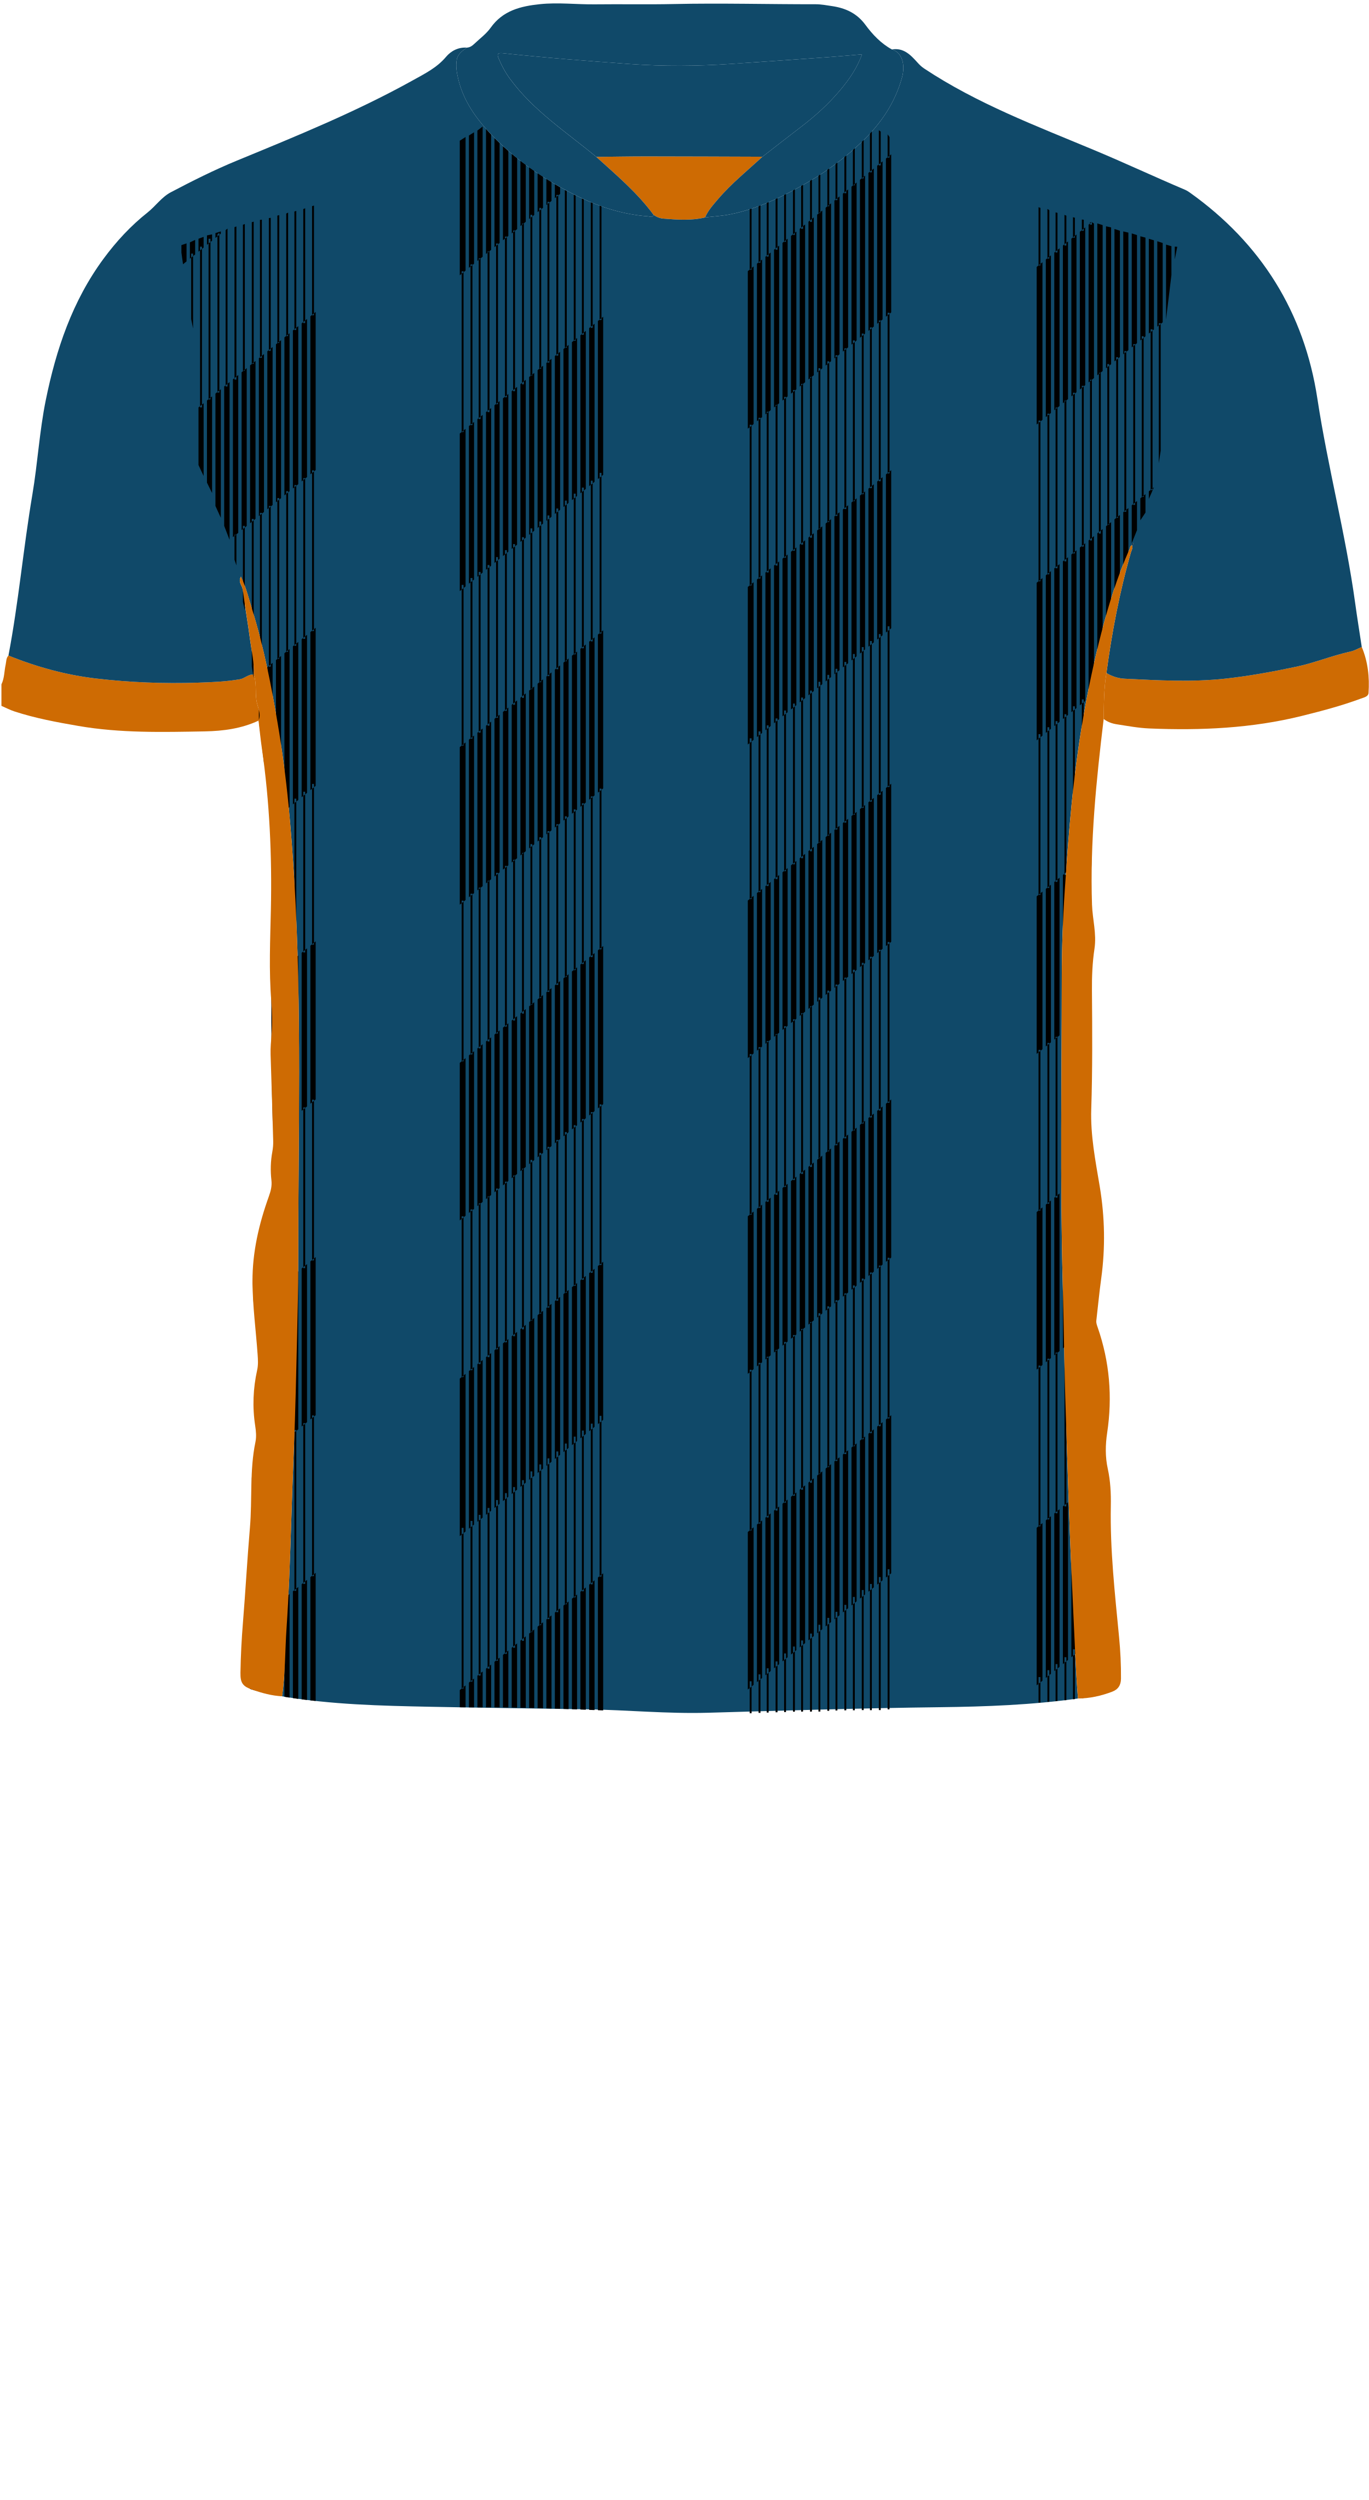 <!--?xml version="1.0" encoding="utf-8"?-->
<!-- Generator: Adobe Illustrator 24.2.3, SVG Export Plug-In . SVG Version: 6.00 Build 0)  -->
<svg version="1.1" id="Camada_1" xmlns="http://www.w3.org/2000/svg" xmlns:xlink="http://www.w3.org/1999/xlink" x="0px" y="0px" viewBox="0 0 229 418" enable-background="new 0 0 229 418" xml:space="preserve">
<g onclick="select(this)" class="" id="detalhe-punho" fill="#ce6b03">
	<path d="M0.24,114.414c0.507-1.033,0.462-2.185,0.703-3.276
		c0.116-0.528,0.064-1.104,0.471-1.542c4.747,1.919,9.661,3.264,14.739,3.852
		c5.621,0.651,11.275,0.868,16.94,0.684c2.35-0.076,4.69-0.164,7.019-0.566
		c0.849-0.146,1.445-0.891,2.341-0.789c0.48,1.37,0.244,2.819,0.426,4.227
		c0.148,1.146,0.879,2.263,0.364,3.479c-2.841,1.333-5.908,1.738-8.967,1.795
		c-7.065,0.131-14.14,0.304-21.158-0.907c-3.614-0.624-7.213-1.288-10.704-2.43
		c-0.746-0.244-1.451-0.616-2.174-0.93C0.24,116.813,0.24,115.614,0.24,114.414z"></path>
	<path d="M184.617,120.203c0.037-2.57,0.037-5.142,0.463-7.689
		c0.94,0.57,1.979,0.904,3.054,0.956c5.608,0.275,11.229,0.599,16.823-0.011
		c3.99-0.435,7.945-1.161,11.886-1.994c3.093-0.653,6.001-1.869,9.074-2.541
		c0.649-0.142,1.25-0.5,1.873-0.759c1.029,2.465,1.315,5.05,1.132,7.685
		c-0.044,0.626-0.767,0.756-1.271,0.943c-3.215,1.194-6.528,2.066-9.852,2.892
		c-8.398,2.088-16.943,2.464-25.54,2.105c-1.825-0.076-3.643-0.418-5.454-0.697
		C186.023,120.973,185.262,120.707,184.617,120.203z"></path>
</g>
<g onclick="select(this)" class="" id="gola-secundaria" fill="#ce6b03">
	<path d="M127.543,26.201c-2.536,2.339-5.232,4.511-7.481,7.15
		c-0.797,0.935-1.623,1.853-2.121,3.001c-2.313,0.56-4.646,0.381-6.981,0.197
		c-0.616-0.048-1.141-0.285-1.634-0.628c-2.719-3.699-6.211-6.634-9.578-9.692
		c2.834-0.029,5.668-0.082,8.501-0.081
		C114.681,26.151,121.112,26.182,127.543,26.201z"></path>
</g>
<path d="M189.368,91.157c0.038-0.134,0.075-0.268,0.113-0.402
	c0.026,0.028,0.073,0.055,0.075,0.085c0.012,0.152,0.02,0.31-0.208,0.297
	C189.348,91.137,189.368,91.157,189.368,91.157z"></path>
<g onclick="select(this)" class="" id="estampa-primaria" fill="#104969">
	<path d="M42.453,112.778c-0.896-0.102-1.492,0.643-2.341,0.789
		c-2.329,0.402-4.669,0.489-7.019,0.566c-5.665,0.184-11.318-0.033-16.94-0.684
		c-5.078-0.588-9.992-1.933-14.739-3.852c1.697-8.915,2.489-17.963,4-26.905
		c0.886-5.239,1.179-10.56,2.24-15.778c1.729-8.505,4.452-16.588,9.668-23.661
		c2.122-2.878,4.538-5.491,7.34-7.71c1.364-1.08,2.364-2.584,3.925-3.405
		c3.61-1.899,7.258-3.728,11.032-5.281c9.991-4.113,20.001-8.18,29.465-13.442
		c1.975-1.098,3.998-2.095,5.516-3.9c0.844-1.003,2.058-1.647,3.495-1.552
		c-0.756,0.533-1.533,1.066-1.699,2.063c-0.173,1.038-0.004,2.061,0.231,3.081
		c0.883,3.838,3.133,6.89,5.784,9.624c4.141,4.271,9.016,7.563,14.371,10.152
		c3.689,1.784,7.536,2.99,11.64,3.29c0.312,0.023,0.73,0.281,0.904-0.251
		c0.494,0.343,1.018,0.58,1.634,0.628c2.335,0.184,4.667,0.363,6.98-0.197
		c1.42-0.17,2.858-0.246,4.255-0.528c4.653-0.939,8.857-3.005,12.928-5.357
		c3.301-1.907,6.357-4.179,9.102-6.809c3.097-2.967,5.471-6.426,6.642-10.647
		c0.619-2.234,0.016-4.273-1.676-4.744c1.942-0.323,3.118,0.898,4.249,2.153
		c0.347,0.386,0.685,0.727,1.128,1.021c8.872,5.889,18.79,9.613,28.527,13.682
		c5.067,2.118,10.038,4.444,15.091,6.587c0.285,0.121,0.559,0.284,0.812,0.464
		c11.967,8.495,19.178,20.083,21.368,34.482c1.744,11.467,4.739,22.683,6.319,34.167
		c0.337,2.452,0.734,4.896,1.104,7.343c-0.623,0.259-1.225,0.617-1.873,0.759
		c-3.073,0.671-5.981,1.887-9.074,2.541c-3.941,0.833-7.895,1.559-11.886,1.994
		c-5.594,0.61-11.216,0.285-16.823,0.011c-1.076-0.053-2.115-0.387-3.054-0.956
		c0.913-6.797,2.195-13.519,4.081-20.119c0.116-0.405,0.406-0.798,0.186-1.258
		c0.229,0.014,0.22-0.145,0.208-0.297c-0.002-0.03-0.049-0.057-0.075-0.085
		c-0.038,0.134-0.075,0.268-0.113,0.402c-0.338,0.089-0.329,0.433-0.43,0.66
		c-2.042,4.574-3.519,9.347-4.761,14.182c-2.408,9.376-3.984,18.897-4.931,28.537
		c-0.471,4.788-0.818,9.583-1.14,14.377c-0.324,4.814-0.49,9.647-0.494,14.473
		c-0.014,17.026-0.293,34.051,0.154,51.078c0.192,7.304,0.26,14.611,0.515,21.916
		c0.17,4.865,0.32,9.731,0.485,14.597c0.203,5.981,0.459,11.958,0.741,17.936
		c0.237,5.022,0.416,10.045,0.81,15.058c-7.654,1.07-15.358,1.361-23.073,1.452
		c-12.947,0.153-25.888,0.562-38.83,0.929c-6.761,0.191-13.496-0.465-20.247-0.577
		c-8.711-0.144-17.422-0.246-26.132-0.423c-8.31-0.169-16.623-0.353-24.848-1.751
		c0.542-3.76,0.482-7.56,0.739-11.339c0.382-5.609,0.58-11.233,0.76-16.854
		c0.142-4.427,0.293-8.852,0.473-13.278c0.255-6.262,0.39-12.53,0.535-18.796
		c0.093-3.993,0.191-7.992,0.189-11.98c-0.008-21.407,0.634-42.822-0.658-64.218
		c-0.254-4.208-0.559-8.405-0.969-12.6c-0.447-4.587-1.058-9.142-1.828-13.688
		c-1.071-6.324-2.293-12.605-4.185-18.739c-0.582-1.885-1.037-3.822-1.938-5.698
		c-0.528,0.89,0.204,1.451,0.292,2.13c0.371,2.852,0.881,5.687,1.254,8.539
		C42.101,108.97,42.542,110.848,42.453,112.778z"></path>
	<path d="M127.543,26.201c-6.431-0.019-12.862-0.05-19.293-0.053
		c-2.834-0.002-5.668,0.052-8.501,0.081c-5.005-4.143-10.523-7.718-14.446-13.059
		c-0.787-1.071-1.398-2.229-1.913-3.447c-0.306-0.723-0.059-0.909,0.667-0.832
		c7.111,0.755,14.239,1.311,21.372,1.816c5.593,0.396,11.183,0.353,16.772-0.019
		c5.381-0.358,10.762-0.734,16.141-1.117c1.906-0.136,3.809-0.315,5.854-0.486
		c-0.849,2.337-2.17,4.221-3.661,5.996c-1.937,2.305-4.157,4.312-6.55,6.136
		C131.825,22.864,129.689,24.539,127.543,26.201z"></path>
</g>
<g onclick="select(this)" class="selected" id="estampa-secundaria" fill="#000000">
	<path d="M100.014,106.097v26.427l0.881-0.714v-26.43L100.014,106.097z
		 M97.089,108.479v26.416l0.9-0.729v-26.419L97.089,108.479z M94.254,110.787v26.405
		l0.855-0.693v-26.408L94.254,110.787z M77.878,124.122l-0.968,0.788v26.34
		l0.968-0.784V124.122z M78.44,123.664v26.346l0.855-0.693v-26.349L78.44,123.664z
		 M79.857,122.51v26.351l0.878-0.711v-26.354L79.857,122.51z M81.297,121.337v26.356
		l0.855-0.693v-26.36L81.297,121.337z M82.715,120.183v26.362l0.855-0.693v-26.365
		L82.715,120.183z M84.133,119.029v26.367l0.9-0.729v-26.37L84.133,119.029z
		 M85.595,117.838v26.373l0.9-0.729v-26.376L85.595,117.838z M87.057,116.647v26.378
		l0.889-0.72v-26.381L87.057,116.647z M88.509,115.465v26.383l0.855-0.693V114.769
		L88.509,115.465z M89.926,114.311v26.389l0.907-0.736v-26.392L89.926,114.311z
		 M91.396,113.114v26.394l0.855-0.693v-26.398L91.396,113.114z M92.814,111.96v26.4
		l0.878-0.711v-26.403L92.814,111.96z M95.671,109.633v26.41l0.855-0.693v-26.414
		L95.671,109.633z M98.551,107.288v26.421l0.9-0.729v-26.425L98.551,107.288z
		 M77.223,97.786h0.317v26.869h-0.317V97.786z M78.709,96.631h0.317v26.869h-0.317
		V96.631z M80.074,95.616h0.317v26.869h-0.317V95.616z M81.56,94.461h0.317v26.869
		h-0.317V94.461z M82.983,93.136h0.317v26.869h-0.317V93.136z M84.469,91.981h0.317
		v26.869h-0.317V91.981z M85.834,90.966h0.317v26.869h-0.317V90.966z M87.32,89.811
		h0.317v26.869h-0.317V89.811z M88.728,88.339h0.317v26.869h-0.317V88.339z
		 M90.214,87.184h0.317v26.869h-0.317V87.184z M91.579,86.169h0.317v26.869h-0.317
		V86.169z M93.065,85.014h0.317v26.869h-0.317V85.014z M94.488,83.689h0.317v26.869
		h-0.317V83.689z M95.974,82.534h0.317v26.869h-0.317V82.534z M97.339,81.519h0.317
		v26.869h-0.317V81.519z M98.825,80.364h0.317v26.869h-0.317V80.364z M100.296,79.059
		h0.317v26.869h-0.317V79.059z M100.014,53.671V80.098l0.881-0.714V52.954
		L100.014,53.671z M97.089,56.053v26.416l0.9-0.729V55.32L97.089,56.053z
		 M94.254,58.361V84.767l0.855-0.693V57.665L94.254,58.361z M77.878,71.696
		l-0.968,0.788V98.824l0.968-0.784V71.696z M78.44,71.238v26.346l0.855-0.693
		v-26.349L78.44,71.238z M79.857,70.084v26.351l0.878-0.711V69.369L79.857,70.084z
		 M81.297,68.911v26.356l0.855-0.693V68.215L81.297,68.911z M82.715,67.757v26.362
		l0.855-0.693V67.061L82.715,67.757z M84.133,66.603v26.367l0.9-0.729V65.87
		L84.133,66.603z M85.595,65.412v26.373l0.9-0.729V64.679L85.595,65.412z
		 M87.057,64.221v26.378l0.889-0.72V63.497L87.057,64.221z M88.509,63.039V89.423
		l0.855-0.693V62.343L88.509,63.039z M89.926,61.885v26.389l0.907-0.736V61.146
		L89.926,61.885z M91.396,60.688V87.083l0.855-0.693v-26.398L91.396,60.688z
		 M92.814,59.534v26.4l0.878-0.711V58.819L92.814,59.534z M95.671,57.207v26.41
		l0.855-0.693V56.511L95.671,57.207z M98.551,54.862v26.421l0.9-0.729V54.129
		L98.551,54.862z M77.223,45.36h0.317v26.869h-0.317V45.36z M78.709,44.205h0.317
		v26.869h-0.317V44.205z M80.074,43.19h0.317V70.059h-0.317V43.19z M81.56,42.035
		h0.317v26.869h-0.317V42.035z M82.983,40.71h0.317v26.869h-0.317V40.71z
		 M84.469,39.555h0.317v26.869h-0.317V39.555z M85.834,38.54h0.317v26.869h-0.317
		V38.54z M87.32,37.385h0.317v26.869h-0.317V37.385z M88.728,35.913h0.317v26.869
		h-0.317V35.913z M90.214,34.758h0.317v26.869h-0.317V34.758z M91.579,33.743h0.317
		v26.869h-0.317V33.743z M93.065,32.588h0.317v26.869h-0.317V32.588z M94.805,31.941
		v26.19h-0.317V31.769L94.805,31.941z M96.291,32.7v24.277h-0.317v-24.432
		L96.291,32.7z M97.656,33.328v22.634h-0.317V33.188L97.656,33.328z M99.142,33.942
		v20.865h-0.317V33.817L99.142,33.942z M100.613,34.48v19.022h-0.317v-19.132
		L100.613,34.48z M76.91,23.525v22.498l0.968-0.784V22.91L76.91,23.525z
		 M78.44,22.655v22.128l0.855-0.693V22.115L78.44,22.655z M79.857,21.83V43.634
		l0.878-0.711V21.155L79.857,21.83z M81.297,21.561v20.905l0.855-0.693V22.511
		L81.297,21.561z M82.715,23.095V41.318l0.855-0.693V23.932L82.715,23.095z
		 M84.133,24.452v15.716l0.9-0.729V25.243L84.133,24.452z M85.606,25.723v13.305
		l0.9-0.729V26.445L85.606,25.723z M87.057,26.869v10.929l0.889-0.72v-9.548
		L87.057,26.869z M88.509,27.934v8.687l0.855-0.693v-7.396L88.509,27.934z
		 M89.926,28.916v6.557l0.907-0.736v-5.216L89.926,28.916z M91.396,29.889v4.393
		l0.855-0.693v-3.149L91.396,29.889z M92.814,30.793v2.34l0.878-0.711v-1.103
		L92.814,30.793z M100.014,158.884v26.427l0.881-0.714v-26.43L100.014,158.884z
		 M97.089,161.266v26.416l0.9-0.729v-26.419L97.089,161.266z M94.254,163.574v26.405
		l0.855-0.693v-26.408L94.254,163.574z M77.878,176.909l-0.968,0.788v26.34
		l0.968-0.784V176.909z M78.44,176.451v26.346l0.855-0.693v-26.349L78.44,176.451z
		 M79.857,175.296v26.351l0.878-0.711v-26.354L79.857,175.296z M81.297,174.124v26.356
		l0.855-0.693v-26.36L81.297,174.124z M82.715,172.97v26.362l0.855-0.693v-26.365
		L82.715,172.97z M84.133,171.815v26.367l0.9-0.729v-26.37L84.133,171.815z
		 M85.595,170.625v26.373l0.9-0.729v-26.376L85.595,170.625z M87.057,169.434v26.378
		l0.889-0.72v-26.381L87.057,169.434z M88.509,168.252v26.383l0.855-0.693v-26.387
		L88.509,168.252z M89.926,167.098v26.389l0.907-0.736v-26.392L89.926,167.098z
		 M91.396,165.901v26.394l0.855-0.693v-26.398L91.396,165.901z M92.814,164.747v26.4
		l0.878-0.711v-26.403L92.814,164.747z M95.671,162.42v26.41l0.855-0.693v-26.414
		L95.671,162.42z M98.551,160.075v26.421l0.9-0.729V159.342L98.551,160.075z
		 M77.223,150.573h0.317v26.869h-0.317V150.573z M78.709,149.418h0.317v26.869h-0.317
		V149.418z M80.074,148.403h0.317v26.869h-0.317V148.403z M81.56,147.248h0.317
		v26.869h-0.317V147.248z M82.983,145.923h0.317v26.869h-0.317V145.923z
		 M84.469,144.768h0.317v26.869h-0.317V144.768z M85.834,143.753h0.317v26.869h-0.317
		V143.753z M87.32,142.598h0.317v26.869h-0.317V142.598z M88.728,141.126h0.317
		v26.869h-0.317V141.126z M90.214,139.971h0.317v26.869h-0.317V139.971z
		 M91.579,138.956h0.317v26.869h-0.317V138.956z M93.065,137.801h0.317v26.869h-0.317
		V137.801z M94.488,136.476h0.317v26.869h-0.317V136.476z M95.974,135.321h0.317
		v26.869h-0.317V135.321z M97.339,134.306h0.317v26.869h-0.317V134.306z
		 M98.825,133.151h0.317v26.869h-0.317V133.151z M100.296,131.846h0.317v26.869h-0.317
		V131.846z M100.014,211.671v26.427l0.881-0.714v-26.43L100.014,211.671z
		 M97.089,214.052v26.416l0.9-0.729v-26.419L97.089,214.052z M94.254,216.361v26.405
		l0.855-0.693v-26.408L94.254,216.361z M77.878,229.695l-0.968,0.788v26.34
		l0.968-0.784V229.695z M78.44,229.237v26.346l0.855-0.693v-26.349L78.44,229.237z
		 M79.857,228.083v26.351l0.878-0.711v-26.354L79.857,228.083z M81.297,226.91v26.356
		l0.855-0.693v-26.36L81.297,226.91z M82.715,225.756v26.362l0.855-0.693v-26.365
		L82.715,225.756z M84.133,224.602v26.367l0.9-0.729v-26.37L84.133,224.602z
		 M85.595,223.411v26.373l0.9-0.729v-26.376L85.595,223.411z M87.057,222.22v26.378
		l0.889-0.72v-26.381L87.057,222.22z M88.509,221.038v26.383l0.855-0.693v-26.387
		L88.509,221.038z M89.926,219.884v26.389l0.907-0.736v-26.392L89.926,219.884z
		 M91.396,218.687v26.394l0.855-0.693v-26.398L91.396,218.687z M92.814,217.533v26.4
		l0.878-0.711v-26.403L92.814,217.533z M95.671,215.206v26.41l0.855-0.693v-26.414
		L95.671,215.206z M98.551,212.861v26.421l0.9-0.729v-26.425L98.551,212.861z
		 M77.223,203.359h0.317v26.869h-0.317V203.359z M78.709,202.204h0.317v26.869h-0.317
		V202.204z M80.074,201.19h0.317v26.869h-0.317V201.19z M81.56,200.035h0.317
		v26.869h-0.317V200.035z M82.983,198.709h0.317v26.869h-0.317V198.709z
		 M84.469,197.554h0.317v26.869h-0.317V197.554z M85.834,196.54h0.317v26.869h-0.317
		V196.54z M87.32,195.385h0.317v26.869h-0.317V195.385z M88.728,193.912h0.317
		v26.869h-0.317V193.912z M90.214,192.757h0.317v26.869h-0.317V192.757z
		 M91.579,191.742h0.317v26.869h-0.317V191.742z M93.065,190.587h0.317v26.869h-0.317
		V190.587z M94.488,189.262h0.317v26.869h-0.317V189.262z M95.974,188.107h0.317
		v26.869h-0.317V188.107z M97.339,187.092h0.317v26.869h-0.317V187.092z
		 M98.825,185.937h0.317v26.869h-0.317V185.937z M100.296,184.632h0.317v26.869h-0.317
		V184.632z M100.014,263.751V285.926l0.881,0.036v-22.929L100.014,263.751z
		 M97.089,266.132v19.684l0.9,0.034v-20.45L97.089,266.132z M94.254,268.441v17.272
		l0.855,0.03v-17.999L94.254,268.441z M77.878,281.775l-0.968,0.788v2.877
		l0.968,0.006V281.775z M78.44,281.317v4.131l0.855,0.003v-4.831L78.44,281.317z
		 M79.857,280.163v5.29l0.878,0.002v-6.006L79.857,280.163z M81.297,278.99v6.465
		l0.855,0v-7.162L81.297,278.99z M82.715,277.836v7.621l0.855,0.005v-8.322
		L82.715,277.836z M84.133,276.682v8.785l0.9,0.01v-9.528L84.133,276.682z
		 M85.595,275.491v9.993l0.9,0.015v-10.741L85.595,275.491z M87.057,274.3v11.209
		l0.889,0.018v-11.951L87.057,274.3z M88.509,273.118v12.422l0.855,0.021v-13.14
		L88.509,273.118z M89.926,271.964v13.613l0.907,0.026v-14.377L89.926,271.964z
		 M91.396,270.767v14.852l0.855,0.027v-15.575L91.396,270.767z M92.814,269.613v16.051
		l0.878,0.029v-16.795L92.814,269.613z M95.671,267.286v18.477l0.855,0.031v-19.205
		L95.671,267.286z M98.551,264.941v20.93l0.9,0.034v-21.697L98.551,264.941z
		 M77.223,255.439h0.317v26.869h-0.317V255.439z M78.709,254.284h0.317v26.869h-0.317
		V254.284z M80.074,253.27h0.317v26.869h-0.317V253.27z M81.56,252.115h0.317
		v26.869h-0.317V252.115z M82.983,250.789h0.317v26.869h-0.317V250.789z
		 M84.469,249.634h0.317v26.869h-0.317V249.634z M85.834,248.62h0.317v26.869h-0.317
		V248.62z M87.32,247.465h0.317v26.869h-0.317V247.465z M88.728,245.992h0.317
		v26.869h-0.317V245.992z M90.214,244.837h0.317v26.869h-0.317V244.837z
		 M91.579,243.822h0.317v26.869h-0.317V243.822z M93.065,242.667h0.317v26.869h-0.317
		V242.667z M94.488,241.342h0.317v26.869h-0.317V241.342z M95.974,240.187h0.317
		v26.869h-0.317V240.187z M97.339,239.172h0.317v26.869h-0.317V239.172z
		 M98.825,238.017h0.317v26.869h-0.317V238.017z M100.296,236.712h0.317v26.869h-0.317
		V236.712z M148.194,131.747v26.427l0.881-0.714v-26.43L148.194,131.747z
		 M145.269,134.129v26.416l0.9-0.729v-26.419L145.269,134.129z M142.434,136.437
		v26.405l0.855-0.693v-26.408L142.434,136.437z M126.058,149.772l-0.968,0.788v26.34
		l0.968-0.784V149.772z M126.62,149.314v26.346l0.855-0.693v-26.349L126.62,149.314z
		 M128.037,148.16v26.351l0.878-0.711v-26.354L128.037,148.16z M129.477,146.987
		v26.356l0.855-0.693v-26.36L129.477,146.987z M130.895,145.833v26.362L131.75,171.502
		v-26.365L130.895,145.833z M132.312,144.679v26.367l0.9-0.729v-26.37L132.312,144.679z
		 M133.775,143.488v26.373l0.9-0.729v-26.376L133.775,143.488z M135.237,142.297
		v26.378l0.889-0.72v-26.381L135.237,142.297z M136.689,141.115v26.383l0.855-0.693
		v-26.387L136.689,141.115z M138.106,139.961v26.389l0.907-0.736v-26.392
		L138.106,139.961z M139.576,138.764v26.394l0.855-0.693v-26.398L139.576,138.764z
		 M140.994,137.61v26.4l0.878-0.711v-26.403L140.994,137.61z M143.851,135.283
		v26.41l0.855-0.693v-26.414L143.851,135.283z M146.731,132.938v26.421l0.9-0.729
		v-26.425L146.731,132.938z M125.403,123.436h0.317v26.869h-0.317V123.436z
		 M126.889,122.281h0.317v26.869h-0.317V122.281z M128.254,121.266h0.317v26.869
		h-0.317V121.266z M129.74,120.111h0.317v26.869h-0.317V120.111z M131.163,118.786
		h0.317v26.869h-0.317V118.786z M132.649,117.631h0.317v26.869h-0.317V117.631z
		 M134.014,116.616h0.317v26.869h-0.317V116.616z M135.5,115.461h0.317v26.869H135.5
		V115.461z M136.908,113.989h0.317v26.869h-0.317V113.989z M138.394,112.834h0.317
		v26.869h-0.317V112.834z M139.759,111.819h0.317v26.869h-0.317V111.819z
		 M141.245,110.664h0.317v26.869h-0.317V110.664z M142.668,109.339h0.317v26.869h-0.317
		V109.339z M144.154,108.184h0.317v26.869h-0.317V108.184z M145.519,107.169h0.317
		v26.869h-0.317V107.169z M147.005,106.014h0.317v26.869h-0.317V106.014z
		 M148.476,104.709h0.317v26.869h-0.317V104.709z M148.194,79.321v26.427l0.881-0.714
		V78.604L148.194,79.321z M145.269,81.703v26.416l0.9-0.729V80.97L145.269,81.703z
		 M142.434,84.011v26.405l0.855-0.693V83.315L142.434,84.011z M126.058,97.346
		l-0.968,0.788v26.34l0.968-0.784V97.346z M126.62,96.888v26.346l0.855-0.693
		v-26.349L126.62,96.888z M128.037,95.734v26.351l0.878-0.711V95.019L128.037,95.734z
		 M129.477,94.561v26.356l0.855-0.693V93.865L129.477,94.561z M130.895,93.407v26.362
		L131.75,119.076V92.711L130.895,93.407z M132.312,92.253v26.367l0.9-0.729V91.52
		L132.312,92.253z M133.775,91.062v26.373l0.9-0.729V90.329L133.775,91.062z
		 M135.237,89.871v26.378l0.889-0.72V89.147L135.237,89.871z M136.689,88.689v26.383
		l0.855-0.693V87.993L136.689,88.689z M138.106,87.535v26.389l0.907-0.736V86.796
		L138.106,87.535z M139.576,86.338v26.394l0.855-0.693v-26.398L139.576,86.338z
		 M140.994,85.184v26.4l0.878-0.711V84.469L140.994,85.184z M143.851,82.857v26.41
		l0.855-0.693V82.161L143.851,82.857z M146.731,80.512v26.421l0.9-0.729V79.779
		L146.731,80.512z M125.403,71.01h0.317v26.869h-0.317V71.01z M126.889,69.855h0.317
		v26.869h-0.317V69.855z M128.254,68.84h0.317v26.869h-0.317V68.84z M129.74,67.685
		h0.317v26.869h-0.317V67.685z M131.163,66.36h0.317v26.869h-0.317V66.36z
		 M132.649,65.205h0.317v26.869h-0.317V65.205z M134.014,64.19h0.317v26.869h-0.317
		V64.19z M135.5,63.035h0.317v26.869H135.5V63.035z M136.908,61.563h0.317v26.869h-0.317
		V61.563z M138.394,60.408h0.317V87.277h-0.317V60.408z M139.759,59.393h0.317v26.869
		h-0.317V59.393z M141.245,58.238h0.317v26.869h-0.317V58.238z M142.668,56.913h0.317
		v26.869h-0.317V56.913z M144.154,55.758h0.317v26.869h-0.317V55.758z M145.519,54.743
		h0.317v26.869h-0.317V54.743z M147.005,53.588h0.317v26.869h-0.317V53.588z
		 M148.476,52.283h0.317v26.869h-0.317V52.283z M148.194,26.52v26.427l0.881-0.714
		V25.803L148.194,26.52z M145.269,28.902v26.416l0.9-0.729V28.169L145.269,28.902z
		 M142.434,31.21v26.405l0.855-0.693V30.514L142.434,31.21z M126.058,44.545
		l-0.968,0.788v26.34l0.968-0.784V44.545z M126.62,44.087v26.346l0.855-0.693
		v-26.349L126.62,44.087z M128.037,42.933v26.351l0.878-0.711V42.218L128.037,42.933z
		 M129.477,41.76v26.356l0.855-0.693V41.064L129.477,41.76z M130.895,40.606v26.362
		L131.75,66.275V39.91L130.895,40.606z M132.312,39.452v26.367l0.9-0.729V38.719
		L132.312,39.452z M133.775,38.261V64.633l0.9-0.729V37.528L133.775,38.261z
		 M135.237,37.07v26.378l0.889-0.72V36.346L135.237,37.07z M136.689,35.888v26.383
		l0.855-0.693V35.192L136.689,35.888z M138.106,34.734v26.389l0.907-0.736V33.995
		L138.106,34.734z M139.576,33.537v26.394l0.855-0.693v-26.398L139.576,33.537z
		 M140.994,32.383v26.4l0.878-0.711v-26.403L140.994,32.383z M143.851,30.056v26.41
		l0.855-0.693V29.36L143.851,30.056z M146.731,27.711v26.421l0.9-0.729V26.978
		L146.731,27.711z M125.72,34.476v10.602h-0.317V34.64L125.72,34.476z
		 M127.206,33.98V43.923h-0.317v-9.793L127.206,33.98z M128.571,33.455v9.453h-0.317
		v-9.363L128.571,33.455z M130.057,32.825v8.928h-0.317v-8.658L130.057,32.825z
		 M131.48,32.105v8.323h-0.317v-8.158L131.48,32.105z M132.966,31.385v7.888h-0.317
		v-7.768L132.966,31.385z M134.331,30.59v7.668h-0.317v-7.518L134.331,30.59z
		 M135.817,29.69v7.413H135.5v-7.277L135.817,29.69z M137.225,28.745v6.886h-0.317
		v-6.736L137.225,28.745z M138.711,27.665v6.811h-0.317v-6.616L138.711,27.665z
		 M140.076,26.78v6.681h-0.317v-6.468L140.076,26.78z M141.562,25.55v6.756h-0.317
		v-6.503L141.562,25.55z M142.985,24.38v6.601h-0.317v-6.451L142.985,24.38z
		 M144.471,22.91v6.916h-0.317v-6.646L144.471,22.91z M145.836,21.59v7.221h-0.317
		v-6.981L145.836,21.59z M147.322,22.005v5.651h-0.317v-5.886L147.322,22.005z
		 M148.793,22.91v3.441h-0.317v-3.884L148.793,22.91z M148.194,184.534v26.427
		l0.881-0.714v-26.43L148.194,184.534z M145.269,186.916v26.416l0.9-0.729v-26.419
		L145.269,186.916z M142.434,189.224v26.405l0.855-0.693v-26.408L142.434,189.224z
		 M126.058,202.559l-0.968,0.788v26.34l0.968-0.784V202.559z M126.62,202.101v26.346
		l0.855-0.693v-26.349L126.62,202.101z M128.037,200.946v26.351l0.878-0.711V200.232
		L128.037,200.946z M129.477,199.774v26.356l0.855-0.693v-26.36L129.477,199.774z
		 M130.895,198.62v26.362L131.75,224.288v-26.365L130.895,198.62z M132.312,197.465v26.367
		l0.9-0.729v-26.37L132.312,197.465z M133.775,196.275v26.373l0.9-0.729v-26.376
		L133.775,196.275z M135.237,195.084v26.378l0.889-0.72v-26.381L135.237,195.084z
		 M136.689,193.902v26.383l0.855-0.693V193.206L136.689,193.902z M138.106,192.748v26.389
		l0.907-0.736v-26.392L138.106,192.748z M139.576,191.551v26.394l0.855-0.693v-26.398
		L139.576,191.551z M140.994,190.397v26.4l0.878-0.711v-26.403L140.994,190.397z
		 M143.851,188.07v26.41l0.855-0.693v-26.414L143.851,188.07z M146.731,185.725
		v26.421l0.9-0.729v-26.425L146.731,185.725z M125.403,176.223h0.317v26.869h-0.317
		V176.223z M126.889,175.068h0.317v26.869h-0.317V175.068z M128.254,174.053h0.317
		v26.869h-0.317V174.053z M129.74,172.898h0.317v26.869h-0.317V172.898z
		 M131.163,171.573h0.317v26.869h-0.317V171.573z M132.649,170.418h0.317v26.869
		h-0.317V170.418z M134.014,169.403h0.317v26.869h-0.317V169.403z M135.5,168.248h0.317
		v26.869H135.5V168.248z M136.908,166.776h0.317v26.869h-0.317V166.776z M138.394,165.621
		h0.317v26.869h-0.317V165.621z M139.759,164.606h0.317v26.869h-0.317V164.606z
		 M141.245,163.451h0.317v26.869h-0.317V163.451z M142.668,162.126h0.317v26.869
		h-0.317V162.126z M144.154,160.971h0.317v26.869h-0.317V160.971z M145.519,159.956
		h0.317v26.869h-0.317V159.956z M147.005,158.801h0.317v26.869h-0.317V158.801z
		 M148.476,157.496h0.317v26.869h-0.317V157.496z M148.194,237.321v26.427l0.881-0.714
		v-26.43L148.194,237.321z M145.269,239.702v26.416l0.9-0.729v-26.419
		L145.269,239.702z M142.434,242.011v26.405l0.855-0.693v-26.408L142.434,242.011z
		 M126.058,255.345l-0.968,0.788v26.34l0.968-0.784V255.345z M126.62,254.887v26.346
		l0.855-0.693v-26.349L126.62,254.887z M128.037,253.733v26.351l0.878-0.711v-26.354
		L128.037,253.733z M129.477,252.56v26.356l0.855-0.693V251.864L129.477,252.56z
		 M130.895,251.406v26.362L131.75,277.075v-26.365L130.895,251.406z M132.312,250.252v26.367
		l0.9-0.729v-26.37L132.312,250.252z M133.775,249.061v26.373l0.9-0.729v-26.376
		L133.775,249.061z M135.237,247.87v26.378l0.889-0.72v-26.381L135.237,247.87z
		 M136.689,246.688v26.383l0.855-0.693v-26.387L136.689,246.688z M138.106,245.534
		v26.389l0.907-0.736v-26.392L138.106,245.534z M139.576,244.337V270.732l0.855-0.693
		v-26.398L139.576,244.337z M140.994,243.183v26.4l0.878-0.711v-26.403
		L140.994,243.183z M143.851,240.856v26.41l0.855-0.693v-26.414L143.851,240.856z
		 M146.731,238.511v26.421l0.9-0.729v-26.425L146.731,238.511z M125.403,229.009
		h0.317v26.869h-0.317V229.009z M126.889,227.854h0.317v26.869h-0.317V227.854z
		 M128.254,226.84h0.317v26.869h-0.317V226.84z M129.74,225.685h0.317v26.869
		h-0.317V225.685z M131.163,224.359h0.317v26.869h-0.317V224.359z M132.649,223.204
		h0.317v26.869h-0.317V223.204z M134.014,222.19h0.317v26.869h-0.317V222.19z
		 M135.5,221.035h0.317v26.869H135.5V221.035z M136.908,219.562h0.317v26.869h-0.317
		V219.562z M138.394,218.407h0.317v26.869h-0.317V218.407z M139.759,217.392h0.317
		v26.869h-0.317V217.392z M141.245,216.237h0.317v26.869h-0.317V216.237z
		 M142.668,214.912h0.317v26.869h-0.317V214.912z M144.154,213.757h0.317v26.869
		h-0.317V213.757z M145.519,212.742h0.317v26.869h-0.317V212.742z M147.005,211.587
		h0.317v26.869h-0.317V211.587z M148.476,210.282h0.317v26.869h-0.317V210.282z
		 M125.403,281.089h0.317v5.348h-0.317V281.089z M126.889,279.934h0.317v6.447
		l-0.317-0.011V279.934z M128.254,278.92h0.317v7.405h-0.317V278.92z
		 M129.74,277.765h0.317v8.504l-0.317,0.011V277.765z M131.163,276.439h0.317v9.796
		h-0.317V276.439z M132.649,275.284h0.317v10.894h-0.317V275.284z M134.014,274.27
		h0.317v11.887l-0.317,0.011V274.27z M135.5,273.115h0.317v13.035L135.5,286.175V273.115z
		 M136.908,271.642h0.317v14.516h-0.317V271.642z M138.394,270.487h0.317v15.544h-0.317
		V270.487z M139.759,269.472h0.317v16.499l-0.317,0.017V269.472z M141.245,268.317
		h0.317v17.62l-0.317,0.017V268.317z M142.668,266.992h0.317v18.946h-0.317V266.992z
		 M144.154,265.837h0.317v20.075l-0.317-0.008V265.837z M145.519,264.822h0.317v21.098
		h-0.317V264.822z M147.005,263.667h0.317v22.245l-0.317-0.008V263.667z
		 M148.476,262.362h0.317v23.422h-0.317V262.362z M174.376,149.072l-0.968,0.788
		v26.34l0.968-0.784V149.072z M174.939,148.614v26.346l0.855-0.693v-26.349
		L174.939,148.614z M176.356,147.46v26.351l0.878-0.711v-26.354L176.356,147.46z
		 M177.796,146.287v26.356l0.855-0.693v-26.36L177.796,146.287z M179.214,145.133
		v26.362l0.855-0.693v-26.365L179.214,145.133z M180.631,143.979v26.367l0.9-0.729
		v-26.37L180.631,143.979z M181.888,143.242v26.373l0.398-0.691v-7.44l0.502-5.49
		c-0.099-2.13-0.198-4.259-0.297-6.389c-0.102-2.201,0.17-4.618,0.067-6.82
		C182.46,142.865,181.987,143.161,181.888,143.242z M173.722,122.736h0.317v26.869
		h-0.317V122.736z M175.208,121.581h0.317v26.869h-0.317V121.581z M176.573,120.566
		h0.317v26.869h-0.317V120.566z M178.059,119.411h0.317v26.869h-0.317V119.411z
		 M179.482,118.086h0.317v26.869h-0.317V118.086z M180.968,116.931h0.317v26.869h-0.317
		V116.931z M182.333,115.916h0.317v20.604l-0.243,6.373l-0.243,0.16L182.333,115.916z
		 M183.819,114.761h0.317v7.975l-0.317,2.084V114.761z M190.753,83.311V86.99
		l0.855-1.29v-3.085L190.753,83.311z M174.376,96.646l-0.968,0.788v26.34
		l0.968-0.784V96.646z M174.939,96.188v26.346l0.855-0.693v-26.349L174.939,96.188z
		 M176.356,95.034v26.351l0.878-0.711V94.319L176.356,95.034z M177.796,93.861v26.356
		l0.855-0.693V93.165L177.796,93.861z M179.214,92.707v26.362l0.855-0.693V92.011
		L179.214,92.707z M180.631,91.553v26.367l0.9-0.729V90.82L180.631,91.553z
		 M182.094,90.362v26.373l0.9-0.729V89.629L182.094,90.362z M183.556,89.171v26.378
		l0.889-0.72V88.447L183.556,89.171z M185.008,87.989v22.521l0.855-3.819V87.293
		L185.008,87.989z M186.425,86.835v15.845l0.907-3.51V86.096L186.425,86.835z
		 M187.895,85.638v10.232L188.75,92.96v-8.018L187.895,85.638z M189.312,84.484v6.336
		l0.878-2.18v-4.871L189.312,84.484z M192.17,82.157v1.263l0.855-1.959
		L192.17,82.157z M173.722,70.31h0.317V97.179h-0.317V70.31z M175.208,69.155h0.317
		v26.869h-0.317V69.155z M176.573,68.14h0.317v26.869h-0.317V68.14z M178.059,66.985
		h0.317v26.869h-0.317V66.985z M179.482,65.66h0.317v26.869h-0.317V65.66z
		 M180.968,64.505h0.317v26.869h-0.317V64.505z M182.333,63.49h0.317v26.869H182.333
		V63.49z M183.819,62.335h0.317v26.869h-0.317V62.335z M185.227,60.863h0.317v26.869
		h-0.317V60.863z M186.713,59.708h0.317v26.869h-0.317V59.708z M188.078,58.693h0.317
		v26.869h-0.317V58.693z M189.564,57.538h0.317v26.869h-0.317V57.538z M190.987,56.213
		h0.317v26.869h-0.317V56.213z M192.473,55.058h0.317v26.869h-0.317V55.058z
		 M193.838,54.043h0.317v21.307l-0.317,2.1V54.043z M196.513,41.232v2.132
		l0.412-2.104L196.513,41.232z M193.588,40.332v14.285l0.9-0.729V40.625
		L193.588,40.332z M190.753,39.5v17.415l0.855-0.693V39.728L190.753,39.5z
		 M174.376,43.845l-0.968,0.788V70.973l0.968-0.784V43.845z M174.939,43.387v26.346
		l0.855-0.693V42.691L174.939,43.387z M176.356,42.233v26.351l0.878-0.711V41.518
		L176.356,42.233z M177.796,41.06v26.356l0.855-0.693v-26.36L177.796,41.06z
		 M179.214,39.906v26.362l0.855-0.693v-26.365L179.214,39.906z M180.631,38.752v26.367
		l0.9-0.729V38.019L180.631,38.752z M182.094,37.561v26.373l0.9-0.729V37.37
		l-0.379-0.234L182.094,37.561z M183.556,37.351v25.396l0.889-0.72V37.636
		L183.556,37.351z M185.008,37.835v23.737l0.855-0.693V38.019L185.008,37.835z
		 M186.425,38.285v22.138l0.907-0.736V38.573L186.425,38.285z M187.895,38.69v20.542
		L188.75,58.538V38.892L187.895,38.69z M189.312,39.027v19.055l0.878-0.711v-18.074
		L189.312,39.027z M192.17,39.927v15.839l0.855-0.693V40.175L192.17,39.927z
		 M195.05,40.895v12.537l0.9-7.452v-4.815L195.05,40.895z M174.039,34.76v9.618
		h-0.317v-9.738L174.039,34.76z M175.525,35.15v8.073h-0.317v-8.292L175.525,35.15z
		 M176.89,35.59v6.618h-0.317v-6.698L176.89,35.59z M178.376,36.064v4.989h-0.317
		v-5.125L178.376,36.064z M179.799,36.403v3.325h-0.317v-3.418L179.799,36.403z
		 M181.285,36.742v1.831h-0.317v-1.873L181.285,36.742z M182.65,37.205v0.353H182.333
		v-0.413L182.65,37.205z M174.376,201.858l-0.968,0.788v26.34l0.968-0.784V201.858z
		 M174.939,201.4v26.346l0.855-0.693v-26.349L174.939,201.4z M176.356,200.246
		v26.351l0.878-0.711V199.532L176.356,200.246z M177.796,199.074v26.356l0.855-0.693
		v-26.36L177.796,199.074z M179.214,197.919v26.362l0.855-0.693v-26.365
		L179.214,197.919z M180.631,196.765v26.367l0.9-0.729v-26.37L180.631,196.765z
		 M182.094,195.574v26.373l0.9-0.729v-26.376L182.094,195.574z M183.556,197.54v19.56
		l0.769-7.651L184.25,202.85L183.556,197.54z M173.722,175.523h0.317v26.869h-0.317
		V175.523z M175.208,174.368h0.317v26.869h-0.317V174.368z M176.573,173.353h0.317
		v26.869h-0.317V173.353z M178.059,172.198h0.317v26.869h-0.317V172.198z
		 M179.482,170.873h0.317v26.869h-0.317V170.873z M180.968,169.718h0.317v26.869h-0.317
		V169.718z M182.65,193.52v2.052H182.333v-3.702L182.65,193.52z M174.376,254.645
		l-0.968,0.788v26.34l0.968-0.784V254.645z M174.939,254.187v26.346l0.855-0.693
		v-26.349L174.939,254.187z M176.356,253.033v26.351l0.878-0.711v-26.354
		L176.356,253.033z M177.796,251.86v26.356l0.855-0.693v-26.36L177.796,251.86z
		 M179.214,250.706v26.362l0.855-0.693v-26.365L179.214,250.706z M180.631,249.552
		v26.367l0.9-0.729v-26.37L180.631,249.552z M182.094,248.361v26.373l0.9-0.729
		v-26.376L182.094,248.361z M183.556,247.17v26.378l0.889-0.72v-26.381
		L183.556,247.17z M185.008,245.988v26.383l0.855-0.693v-10.809l-0.595-15.093
		L185.008,245.988z M173.722,228.309h0.317v26.869h-0.317V228.309z M175.208,227.154
		h0.317v26.869h-0.317V227.154z M176.573,226.139h0.317v26.869h-0.317V226.139z
		 M178.059,224.984h0.317v26.869h-0.317V224.984z M179.482,223.659h0.317v26.869
		h-0.317V223.659z M180.968,222.504h0.317v26.869h-0.317V222.504z M182.333,221.489
		h0.317v26.869H182.333V221.489z M184.136,224.45v22.753h-0.317V223.392L184.136,224.45
		z M173.722,280.389h0.317v4.256l-0.317,0.015V280.389z M175.208,279.234h0.317v5.276
		l-0.317,0.015V279.234z M176.573,278.219h0.317v6.157l-0.317,0.058V278.219z
		 M178.059,277.064h0.317v7.19h-0.317V277.064z M179.482,275.739h0.317v8.336
		l-0.317,0.015V275.739z M180.968,274.584h0.317v9.296l-0.317,0.045V274.584z
		 M182.333,273.569h0.317v10.07l-0.317,0.06V273.569z M183.819,272.414h0.317v10.895
		l-0.317,0.06V272.414z M185.227,270.942h0.317v12.023l-0.317,0.06V270.942z
		 M187.03,274.584v7.496l-0.317,0.285v-9.95L187.03,274.584z M51.92,158.102v26.427
		l0.881-0.714v-26.43L51.92,158.102z M48.995,160.484v26.416l0.9-0.729v-26.419
		L48.995,160.484z M46.16,162.792v26.405l0.855-0.693v-26.408L46.16,162.792z
		 M45.597,187.54v-24.29l-0.194,0.158c-0.032,5.068-0.018,10.206,0.044,15.412
		C45.483,181.749,45.533,184.656,45.597,187.54z M47.577,161.638v26.41l0.855-0.693
		v-26.414L47.577,161.638z M50.458,159.293v26.421l0.9-0.729v-26.425L50.458,159.293
		z M46.394,135.694h0.317v26.869h-0.317V135.694z M47.88,134.539h0.317v26.869h-0.317
		V134.539z M49.245,133.524h0.317v26.869h-0.317V133.524z M50.731,132.369h0.317
		v26.869h-0.317V132.369z M52.202,131.064h0.317v26.869h-0.317V131.064z
		 M51.92,105.676v26.427l0.881-0.714v-26.43L51.92,105.676z M48.995,108.058v26.416
		l0.9-0.729v-26.419L48.995,108.058z M46.16,110.366v26.405l0.855-0.693v-26.408
		L46.16,110.366z M43.302,112.693v7.894l0.855,6.928v-15.518L43.302,112.693z
		 M44.72,111.539v20.375l0.522,5.602l0.356-0.288v-26.403L44.72,111.539z
		 M47.577,109.212v26.41l0.855-0.693v-26.414L47.577,109.212z M50.458,106.867v26.421
		l0.9-0.729v-26.425L50.458,106.867z M39.226,89.39h0.317v5.142l-0.317-0.943
		V89.39z M40.634,87.918h0.317v14.102l-0.317-1.38V87.918z M42.12,86.763h0.317
		v26.597l-0.317-1.898V86.763z M43.485,85.748h0.317v26.869h-0.317V85.748z
		 M44.971,84.593h0.317v26.869h-0.317V84.593z M46.394,83.268h0.317v26.869h-0.317
		V83.268z M47.88,82.113h0.317v26.869h-0.317V82.113z M49.245,81.098h0.317v26.869
		h-0.317V81.098z M50.731,79.943h0.317v26.869h-0.317V79.943z M52.202,78.638h0.317
		v26.869h-0.317V78.638z M51.92,52.875v26.427l0.881-0.714V52.158L51.92,52.875z
		 M48.995,55.257v26.416l0.9-0.729V54.524L48.995,55.257z M46.16,57.565v26.405
		l0.855-0.693V56.869L46.16,57.565z M33.204,68.115v9.635l0.855,1.83V67.419
		L33.204,68.115z M34.621,66.961v13.729l0.855,1.74V66.265L34.621,66.961z
		 M36.039,65.807v18.787l0.9,1.977V65.074L36.039,65.807z M37.501,64.616v23.302
		l0.9,2.341V63.883L37.501,64.616z M38.964,63.425v26.378l0.889-0.72V62.701
		L38.964,63.425z M40.415,62.243v26.383l0.855-0.693V61.547L40.415,62.243z
		 M41.833,61.089v26.389l0.907-0.736V60.35L41.833,61.089z M43.302,59.892v26.394
		l0.855-0.693V59.196L43.302,59.892z M44.72,58.738v26.4l0.878-0.711V58.023
		L44.72,58.738z M47.577,56.411v26.41l0.855-0.693V55.715L47.577,56.411z
		 M50.458,54.066v26.421l0.9-0.729V53.333L50.458,54.066z M31.98,42.394h0.317
		v12.541l-0.317-1.586V42.394z M33.466,41.239h0.317v26.869h-0.317V41.239z
		 M34.889,39.914h0.317V66.783h-0.317V39.914z M36.692,38.902v26.726h-0.317V39.185
		L36.692,38.902z M38.057,38.217v26.396h-0.317V38.476L38.057,38.217z M39.543,37.857
		v25.601h-0.317V37.981L39.543,37.857z M40.951,37.452v24.533h-0.317V37.576
		L40.951,37.452z M42.437,37.059v23.772h-0.317V37.149L42.437,37.059z M43.802,36.721
		v23.095h-0.317V36.766L43.802,36.721z M45.288,36.417v22.244h-0.317V36.462
		L45.288,36.417z M46.711,35.967v21.368h-0.317V36.046L46.711,35.967z M48.197,35.54
		v20.641h-0.317V35.709L48.197,35.54z M49.562,35.259v19.907h-0.317V35.36
		L49.562,35.259z M51.048,34.82v19.191h-0.317V34.955L51.048,34.82z M52.519,34.37
		v18.336h-0.317v-18.246L52.519,34.37z M30.346,40.985v1.237l0.269,1.957
		l0.586-0.475v-3.012L30.346,40.985z M31.764,40.524v2.725l0.878-0.711v-2.43
		L31.764,40.524z M33.204,39.914v2.167l0.855-0.693v-1.787L33.204,39.914z
		 M34.621,39.354v1.579l0.855-0.693v-1.054L34.621,39.354z M36.039,38.971v0.812
		l0.9-0.729v-0.364L36.039,38.971z M51.92,210.889v26.427l0.881-0.714v-26.43
		L51.92,210.889z M48.995,213.271v26.416l0.9-0.729v-26.419L48.995,213.271z
		 M46.16,215.579v26.405l0.855-0.693v-26.408L46.16,215.579z M43.302,217.906v26.394
		l0.855-0.693v-26.398L43.302,217.906z M44.72,216.752v26.4l0.878-0.711v-26.403
		L44.72,216.752z M47.577,214.425v26.41l0.855-0.693v-26.414L47.577,214.425z
		 M50.458,212.08v26.421l0.9-0.729v-26.425L50.458,212.08z M42.437,211.084v7.309
		l-0.158-3.88L42.437,211.084z M43.802,203.868v13.961h-0.317v-12.778L43.802,203.868
		z M45.288,199.268v17.407h-0.317v-16.48L45.288,199.268z M46.394,188.481h0.317
		V215.349h-0.317V188.481z M47.88,187.326h0.317v26.869h-0.317V187.326z
		 M49.245,186.311h0.317v26.869h-0.317V186.311z M50.731,185.156h0.317v26.869h-0.317
		V185.156z M52.202,183.851h0.317v26.869h-0.317V183.851z M51.92,263.676v20.608
		l0.881,0.095v-21.42L51.92,263.676z M48.995,266.057v17.85l0.9,0.127v-18.71
		L48.995,266.057z M46.16,268.366v15.065l0.855,0.111V267.669L46.16,268.366z
		 M40.415,277.029v3.819c0.032,0.151,0.098,0.376,0.249,0.614
		c0.204,0.321,0.459,0.504,0.606,0.593c0-3.236,0-6.472,0-9.707l-0.595,0.485
		L40.415,277.029z M41.833,271.889v10.491l0.907,0.269v-11.499L41.833,271.889z
		 M43.302,270.692v12.112l0.855,0.208v-13.017L43.302,270.692z M44.72,269.538v13.598
		l0.878,0.184v-14.496L44.72,269.538z M47.577,267.211v16.473l0.855,0.138v-17.308
		L47.577,267.211z M50.458,264.866v19.242l0.9,0.111v-20.086L50.458,264.866z
		 M40.951,268.606v4.18l-0.278,0.065L40.951,268.606z M42.437,245.001v26.629h-0.317
		v-24.493l0.136-1.99L42.437,245.001z M43.485,243.747h0.317v26.869h-0.317V243.747z
		 M44.971,242.592h0.317v26.869h-0.317V242.592z M46.394,241.267h0.317v26.869h-0.317
		V241.267z M47.88,240.112h0.317v26.869h-0.317V240.112z M49.245,239.097h0.317
		v26.869h-0.317V239.097z M50.731,237.942h0.317v26.869h-0.317V237.942z
		 M52.202,236.637h0.317v26.869h-0.317V236.637z"></path>
</g>
<g onclick="select(this)" class="" id="detalhe-lateral" fill="#ce6b03">
	<path d="M42.453,112.778c0.089-1.93-0.351-3.808-0.599-5.701
		c-0.373-2.852-0.883-5.687-1.254-8.539c-0.088-0.678-0.82-1.24-0.292-2.13
		c0.901,1.877,1.357,3.813,1.938,5.698c1.892,6.134,3.113,12.415,4.185,18.739
		c0.77,4.546,1.381,9.101,1.828,13.688c0.409,4.195,0.715,8.393,0.969,12.6
		c1.291,21.396,0.65,42.811,0.658,64.218c0.002,3.988-0.097,7.987-0.189,11.98
		c-0.146,6.266-0.281,12.534-0.535,18.796c-0.18,4.426-0.331,8.851-0.473,13.278
		c-0.181,5.621-0.378,11.244-0.76,16.854c-0.257,3.779-0.197,7.58-0.739,11.339
		c-1.724-0.084-3.372-0.537-4.984-1.103c-1.618-0.569-2.012-1.114-1.984-2.842
		c0.045-2.784,0.187-5.564,0.414-8.343c0.432-5.293,0.717-10.598,1.169-15.889
		c0.407-4.769-0.065-9.593,0.922-14.326c0.188-0.903,0.096-1.838-0.043-2.745
		c-0.478-3.118-0.35-6.213,0.331-9.284c0.195-0.878,0.139-1.729,0.077-2.611
		c-0.284-4.061-0.838-8.101-0.858-12.184c-0.024-4.943,1.086-9.656,2.744-14.264
		c0.317-0.882,0.533-1.727,0.424-2.675c-0.184-1.593-0.141-3.187,0.151-4.774
		c0.108-0.586,0.162-1.193,0.146-1.788c-0.131-4.823-0.278-9.645-0.436-14.468
		c-0.037-1.123,0.077-2.232,0.162-3.347c0.144-1.874,0.103-3.748-0.048-5.624
		c-0.409-5.066-0.178-10.146-0.068-15.21c0.196-9.051-0.208-18.048-1.504-27.006
		c-0.223-1.539-0.375-3.089-0.56-4.634c0.515-1.216-0.216-2.333-0.364-3.479
		C42.697,115.597,42.933,114.148,42.453,112.778z"></path>
	<path d="M180.317,283.97c-0.394-5.013-0.573-10.036-0.81-15.058
		c-0.282-5.978-0.538-11.954-0.741-17.936c-0.165-4.866-0.315-9.732-0.485-14.597
		c-0.255-7.305-0.323-14.612-0.515-21.916c-0.447-17.027-0.168-34.052-0.154-51.078
		c0.004-4.825,0.17-9.658,0.494-14.473c0.322-4.795,0.669-9.589,1.14-14.377
		c0.948-9.64,2.523-19.162,4.931-28.537c1.242-4.835,2.719-9.608,4.761-14.182
		c0.101-0.227,0.092-0.571,0.43-0.66l-0.021-0.019
		c0.22,0.46-0.071,0.852-0.186,1.258c-1.886,6.6-3.168,13.322-4.081,20.119
		c-0.426,2.547-0.426,5.119-0.463,7.689c-1.238,10.307-2.299,20.628-1.951,31.032
		c0.082,2.456,0.791,4.872,0.414,7.37c-0.352,2.33-0.445,4.685-0.425,7.045
		c0.056,6.582,0.099,13.176-0.116,19.744c-0.146,4.47,0.707,8.692,1.424,12.996
		c0.851,5.111,0.948,10.235,0.24,15.376c-0.321,2.329-0.54,4.673-0.814,7.009
		c-0.049,0.418,0.101,0.789,0.23,1.162c1.99,5.732,2.483,11.606,1.585,17.588
		c-0.306,2.036-0.343,4.021,0.099,6.038c0.446,2.036,0.55,4.114,0.51,6.198
		c-0.143,7.367,0.684,14.671,1.384,21.985c0.22,2.293,0.334,4.598,0.315,6.908
		c-0.009,1.113-0.497,1.814-1.503,2.191
		C184.175,283.533,182.286,283.96,180.317,283.97z"></path>
</g>
<g onclick="select(this)" class="" id="gola-primaria" fill="#104969">
	<path d="M109.326,35.921c-0.173,0.533-0.592,0.274-0.904,0.252
		c-4.104-0.299-7.951-1.506-11.64-3.29c-5.355-2.589-10.23-5.882-14.371-10.152
		c-2.651-2.734-4.901-5.787-5.784-9.624c-0.235-1.02-0.403-2.042-0.231-3.081
		c0.166-0.997,0.943-1.53,1.699-2.063c0.514-0.025,0.903-0.308,1.253-0.641
		c0.926-0.881,2-1.661,2.727-2.686c2.042-2.877,5.02-3.604,8.239-3.938
		c3.073-0.32,6.141,0.064,9.212,0.028c4.397-0.052,8.797,0.044,13.193-0.051
		c7.91-0.172,15.818,0.047,23.727,0.036c0.912-0.001,1.829,0.175,2.737,0.309
		c2.248,0.332,4.15,1.192,5.57,3.12c1.201,1.631,2.613,3.125,4.439,4.127
		c1.692,0.471,2.295,2.511,1.676,4.744c-1.17,4.221-3.545,7.68-6.642,10.647
		c-2.746,2.63-5.801,4.902-9.102,6.809c-4.071,2.352-8.275,4.418-12.928,5.357
		c-1.397,0.282-2.836,0.358-4.255,0.528c0.498-1.148,1.324-2.066,2.121-3.001
		c2.249-2.638,4.945-4.811,7.481-7.15c2.146-1.662,4.282-3.338,6.44-4.983
		c2.393-1.825,4.613-3.831,6.55-6.136c1.491-1.774,2.812-3.658,3.661-5.996
		c-2.045,0.171-3.948,0.35-5.854,0.486c-5.38,0.383-10.76,0.759-16.141,1.117
		c-5.59,0.372-11.179,0.415-16.772,0.019c-7.133-0.505-14.261-1.061-21.372-1.816
		c-0.726-0.077-0.973,0.109-0.667,0.832c0.515,1.218,1.126,2.376,1.913,3.447
		c3.924,5.341,9.441,8.916,14.446,13.059
		C103.115,29.287,106.607,32.223,109.326,35.921z"></path>
</g>
</svg>
